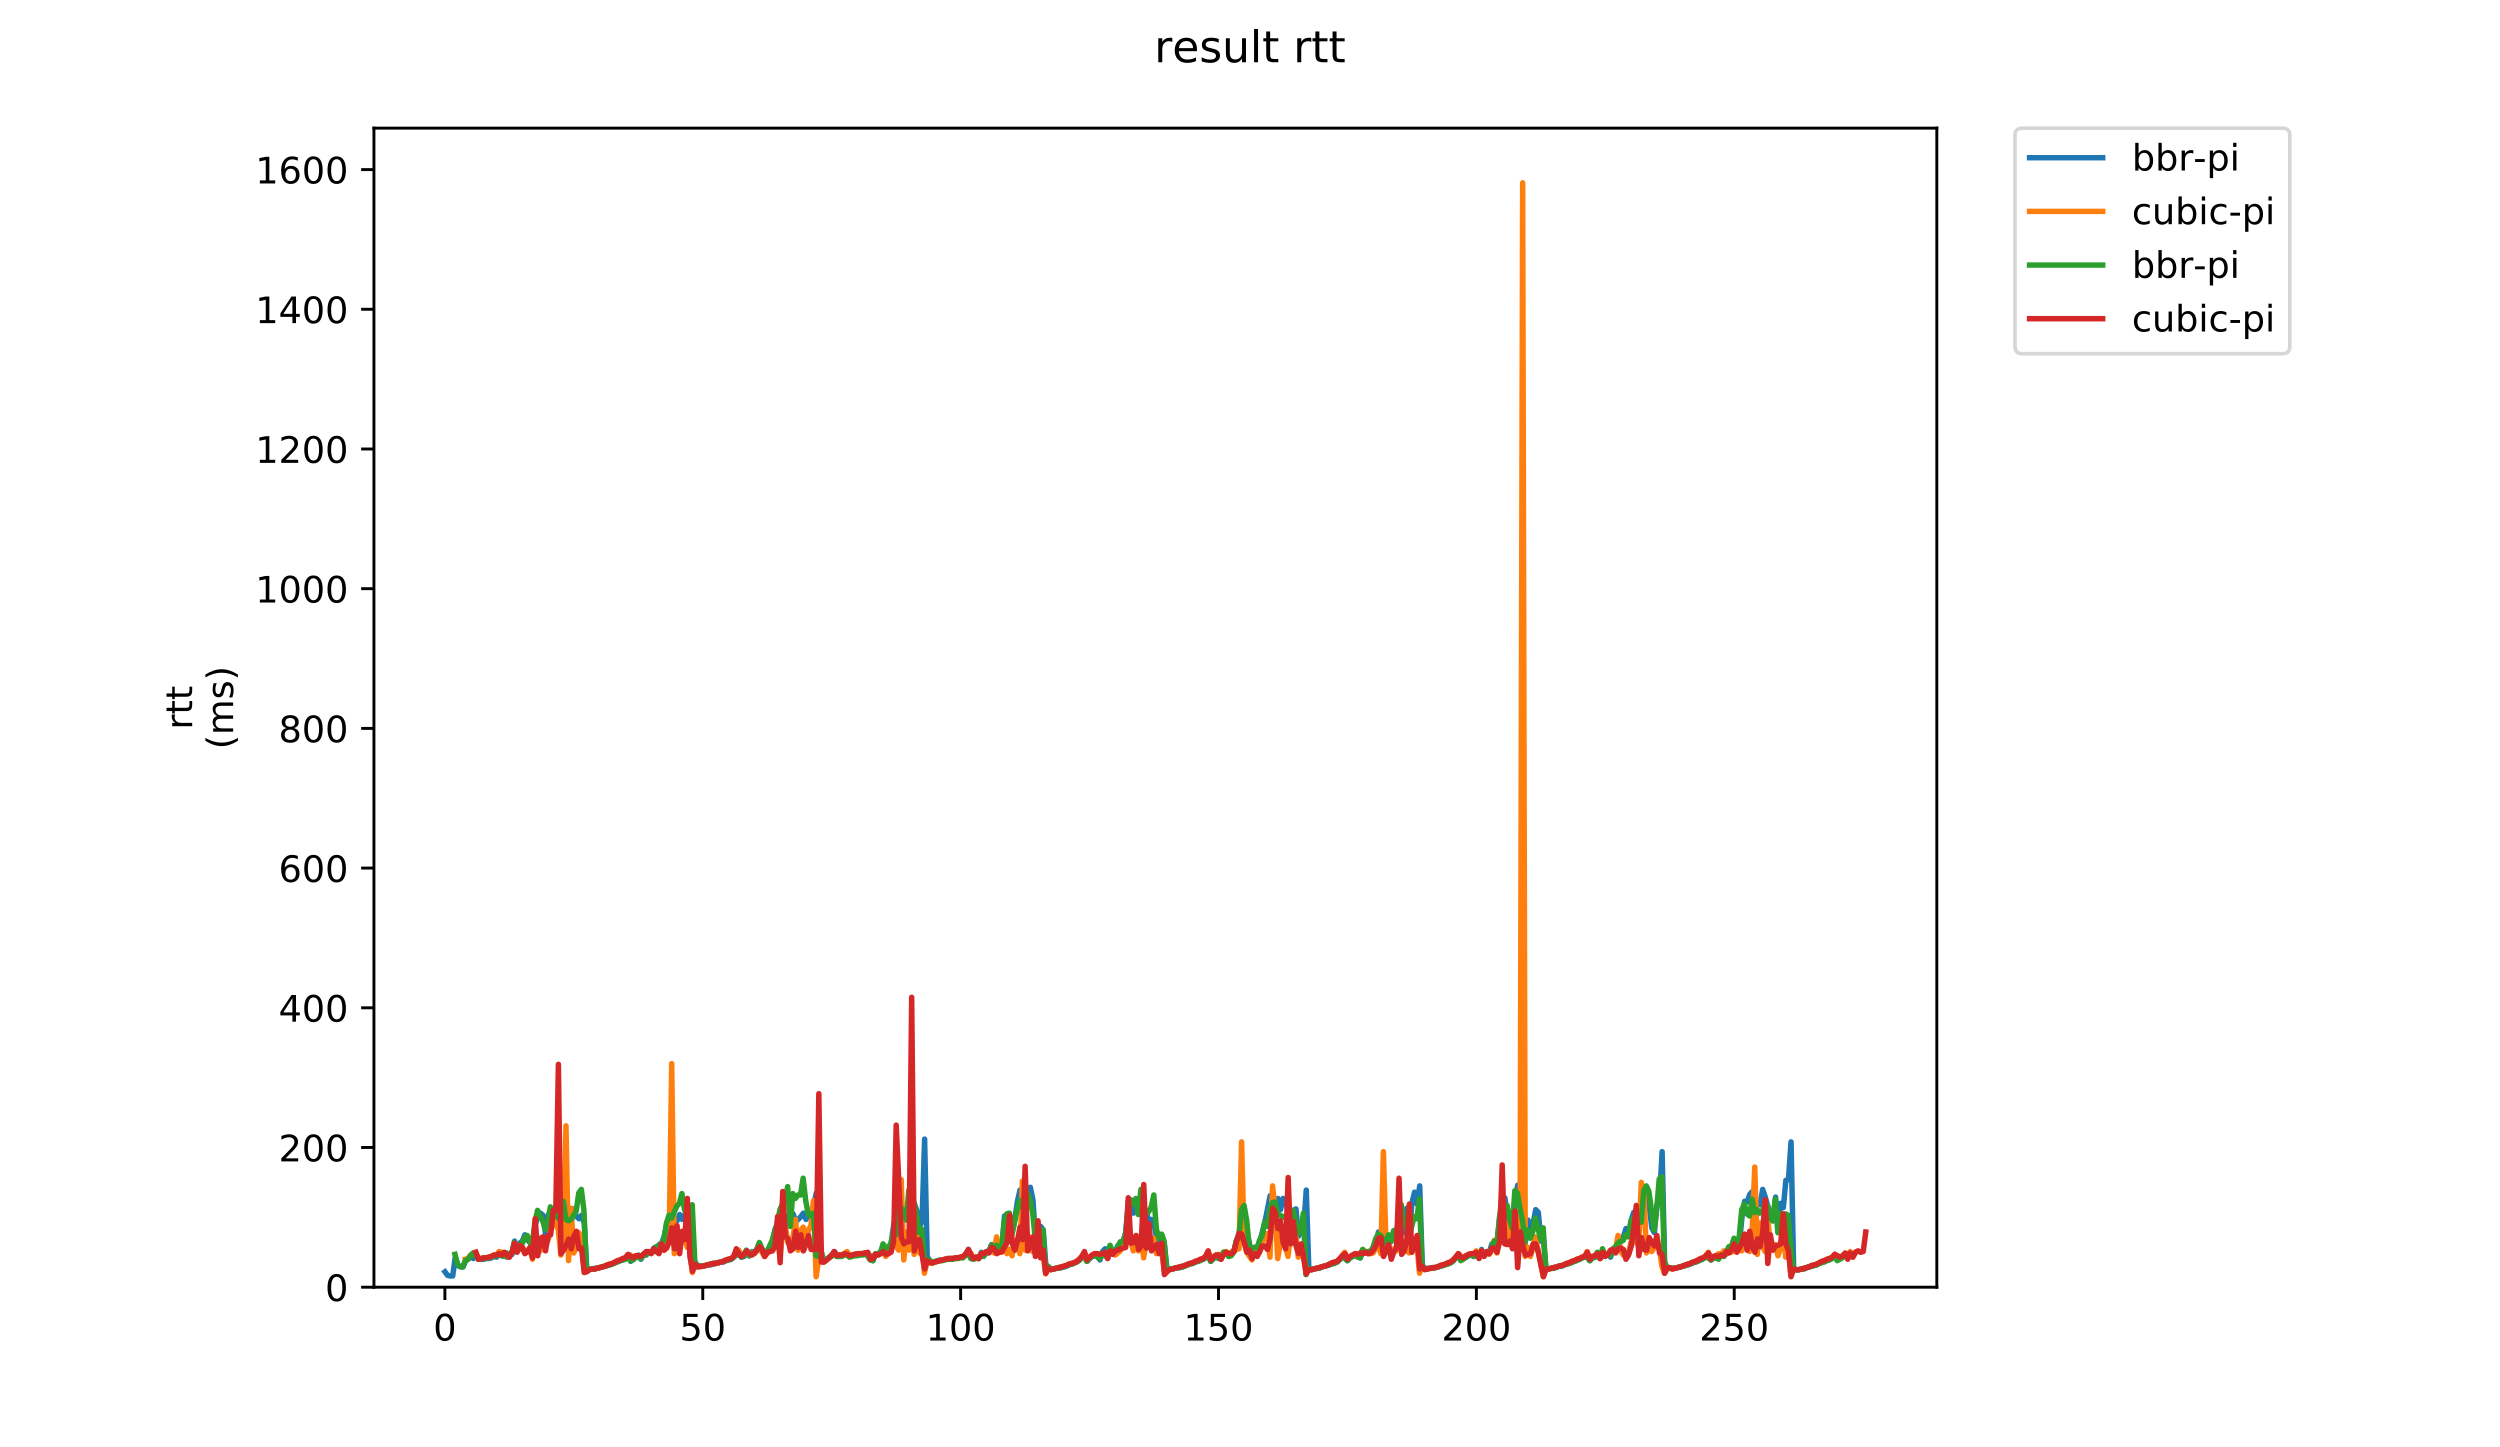 <?xml version="1.0" encoding="utf-8" standalone="no"?>
<!DOCTYPE svg PUBLIC "-//W3C//DTD SVG 1.1//EN"
  "http://www.w3.org/Graphics/SVG/1.1/DTD/svg11.dtd">
<!-- Created with matplotlib (https://matplotlib.org/) -->
<svg height="396pt" version="1.1" viewBox="0 0 684 396" width="684pt" xmlns="http://www.w3.org/2000/svg" xmlns:xlink="http://www.w3.org/1999/xlink">
 <defs>
  <style type="text/css">
*{stroke-linecap:butt;stroke-linejoin:round;}
  </style>
 </defs>
 <g id="figure_1">
  <g id="patch_1">
   <path d="M 0 396 
L 684 396 
L 684 0 
L 0 0 
z
" style="fill:#ffffff;"/>
  </g>
  <g id="axes_1">
   <g id="patch_2">
    <path d="M 102.309 352.174 
L 529.913 352.174 
L 529.913 35.062 
L 102.309 35.062 
z
" style="fill:#ffffff;"/>
   </g>
   <g id="matplotlib.axis_1">
    <g id="xtick_1">
     <g id="line2d_1">
      <defs>
       <path d="M 0 0 
L 0 3.5 
" id="mf199f16011" style="stroke:#000000;stroke-width:0.8;"/>
      </defs>
      <g>
       <use style="stroke:#000000;stroke-width:0.8;" x="121.724" xlink:href="#mf199f16011" y="352.174"/>
      </g>
     </g>
     <g id="text_1">
      <!-- 0 -->
      <defs>
       <path d="M 31.781 66.406 
Q 24.172 66.406 20.328 58.906 
Q 16.5 51.422 16.5 36.375 
Q 16.5 21.391 20.328 13.891 
Q 24.172 6.391 31.781 6.391 
Q 39.453 6.391 43.281 13.891 
Q 47.125 21.391 47.125 36.375 
Q 47.125 51.422 43.281 58.906 
Q 39.453 66.406 31.781 66.406 
z
M 31.781 74.219 
Q 44.047 74.219 50.516 64.516 
Q 56.984 54.828 56.984 36.375 
Q 56.984 17.969 50.516 8.266 
Q 44.047 -1.422 31.781 -1.422 
Q 19.531 -1.422 13.062 8.266 
Q 6.594 17.969 6.594 36.375 
Q 6.594 54.828 13.062 64.516 
Q 19.531 74.219 31.781 74.219 
z
" id="DejaVuSans-48"/>
      </defs>
      <g transform="translate(118.543 366.773)scale(0.1 -0.1)">
       <use xlink:href="#DejaVuSans-48"/>
      </g>
     </g>
    </g>
    <g id="xtick_2">
     <g id="line2d_2">
      <g>
       <use style="stroke:#000000;stroke-width:0.8;" x="192.277" xlink:href="#mf199f16011" y="352.174"/>
      </g>
     </g>
     <g id="text_2">
      <!-- 50 -->
      <defs>
       <path d="M 10.797 72.906 
L 49.516 72.906 
L 49.516 64.594 
L 19.828 64.594 
L 19.828 46.734 
Q 21.969 47.469 24.109 47.828 
Q 26.266 48.188 28.422 48.188 
Q 40.625 48.188 47.75 41.5 
Q 54.891 34.812 54.891 23.391 
Q 54.891 11.625 47.562 5.094 
Q 40.234 -1.422 26.906 -1.422 
Q 22.312 -1.422 17.547 -0.641 
Q 12.797 0.141 7.719 1.703 
L 7.719 11.625 
Q 12.109 9.234 16.797 8.062 
Q 21.484 6.891 26.703 6.891 
Q 35.156 6.891 40.078 11.328 
Q 45.016 15.766 45.016 23.391 
Q 45.016 31 40.078 35.438 
Q 35.156 39.891 26.703 39.891 
Q 22.75 39.891 18.812 39.016 
Q 14.891 38.141 10.797 36.281 
z
" id="DejaVuSans-53"/>
      </defs>
      <g transform="translate(185.914 366.773)scale(0.1 -0.1)">
       <use xlink:href="#DejaVuSans-53"/>
       <use x="63.623" xlink:href="#DejaVuSans-48"/>
      </g>
     </g>
    </g>
    <g id="xtick_3">
     <g id="line2d_3">
      <g>
       <use style="stroke:#000000;stroke-width:0.8;" x="262.829" xlink:href="#mf199f16011" y="352.174"/>
      </g>
     </g>
     <g id="text_3">
      <!-- 100 -->
      <defs>
       <path d="M 12.406 8.297 
L 28.516 8.297 
L 28.516 63.922 
L 10.984 60.406 
L 10.984 69.391 
L 28.422 72.906 
L 38.281 72.906 
L 38.281 8.297 
L 54.391 8.297 
L 54.391 0 
L 12.406 0 
z
" id="DejaVuSans-49"/>
      </defs>
      <g transform="translate(253.285 366.773)scale(0.1 -0.1)">
       <use xlink:href="#DejaVuSans-49"/>
       <use x="63.623" xlink:href="#DejaVuSans-48"/>
       <use x="127.246" xlink:href="#DejaVuSans-48"/>
      </g>
     </g>
    </g>
    <g id="xtick_4">
     <g id="line2d_4">
      <g>
       <use style="stroke:#000000;stroke-width:0.8;" x="333.382" xlink:href="#mf199f16011" y="352.174"/>
      </g>
     </g>
     <g id="text_4">
      <!-- 150 -->
      <g transform="translate(323.838 366.773)scale(0.1 -0.1)">
       <use xlink:href="#DejaVuSans-49"/>
       <use x="63.623" xlink:href="#DejaVuSans-53"/>
       <use x="127.246" xlink:href="#DejaVuSans-48"/>
      </g>
     </g>
    </g>
    <g id="xtick_5">
     <g id="line2d_5">
      <g>
       <use style="stroke:#000000;stroke-width:0.8;" x="403.934" xlink:href="#mf199f16011" y="352.174"/>
      </g>
     </g>
     <g id="text_5">
      <!-- 200 -->
      <defs>
       <path d="M 19.188 8.297 
L 53.609 8.297 
L 53.609 0 
L 7.328 0 
L 7.328 8.297 
Q 12.938 14.109 22.625 23.891 
Q 32.328 33.688 34.812 36.531 
Q 39.547 41.844 41.422 45.531 
Q 43.312 49.219 43.312 52.781 
Q 43.312 58.594 39.234 62.25 
Q 35.156 65.922 28.609 65.922 
Q 23.969 65.922 18.812 64.312 
Q 13.672 62.703 7.812 59.422 
L 7.812 69.391 
Q 13.766 71.781 18.938 73 
Q 24.125 74.219 28.422 74.219 
Q 39.75 74.219 46.484 68.547 
Q 53.219 62.891 53.219 53.422 
Q 53.219 48.922 51.531 44.891 
Q 49.859 40.875 45.406 35.406 
Q 44.188 33.984 37.641 27.219 
Q 31.109 20.453 19.188 8.297 
z
" id="DejaVuSans-50"/>
      </defs>
      <g transform="translate(394.39 366.773)scale(0.1 -0.1)">
       <use xlink:href="#DejaVuSans-50"/>
       <use x="63.623" xlink:href="#DejaVuSans-48"/>
       <use x="127.246" xlink:href="#DejaVuSans-48"/>
      </g>
     </g>
    </g>
    <g id="xtick_6">
     <g id="line2d_6">
      <g>
       <use style="stroke:#000000;stroke-width:0.8;" x="474.486" xlink:href="#mf199f16011" y="352.174"/>
      </g>
     </g>
     <g id="text_6">
      <!-- 250 -->
      <g transform="translate(464.943 366.773)scale(0.1 -0.1)">
       <use xlink:href="#DejaVuSans-50"/>
       <use x="63.623" xlink:href="#DejaVuSans-53"/>
       <use x="127.246" xlink:href="#DejaVuSans-48"/>
      </g>
     </g>
    </g>
   </g>
   <g id="matplotlib.axis_2">
    <g id="ytick_1">
     <g id="line2d_7">
      <defs>
       <path d="M 0 0 
L -3.5 0 
" id="m8bc42bc13f" style="stroke:#000000;stroke-width:0.8;"/>
      </defs>
      <g>
       <use style="stroke:#000000;stroke-width:0.8;" x="102.309" xlink:href="#m8bc42bc13f" y="352.174"/>
      </g>
     </g>
     <g id="text_7">
      <!-- 0 -->
      <g transform="translate(88.947 355.973)scale(0.1 -0.1)">
       <use xlink:href="#DejaVuSans-48"/>
      </g>
     </g>
    </g>
    <g id="ytick_2">
     <g id="line2d_8">
      <g>
       <use style="stroke:#000000;stroke-width:0.8;" x="102.309" xlink:href="#m8bc42bc13f" y="313.952"/>
      </g>
     </g>
     <g id="text_8">
      <!-- 200 -->
      <g transform="translate(76.222 317.751)scale(0.1 -0.1)">
       <use xlink:href="#DejaVuSans-50"/>
       <use x="63.623" xlink:href="#DejaVuSans-48"/>
       <use x="127.246" xlink:href="#DejaVuSans-48"/>
      </g>
     </g>
    </g>
    <g id="ytick_3">
     <g id="line2d_9">
      <g>
       <use style="stroke:#000000;stroke-width:0.8;" x="102.309" xlink:href="#m8bc42bc13f" y="275.729"/>
      </g>
     </g>
     <g id="text_9">
      <!-- 400 -->
      <defs>
       <path d="M 37.797 64.312 
L 12.891 25.391 
L 37.797 25.391 
z
M 35.203 72.906 
L 47.609 72.906 
L 47.609 25.391 
L 58.016 25.391 
L 58.016 17.188 
L 47.609 17.188 
L 47.609 0 
L 37.797 0 
L 37.797 17.188 
L 4.891 17.188 
L 4.891 26.703 
z
" id="DejaVuSans-52"/>
      </defs>
      <g transform="translate(76.222 279.529)scale(0.1 -0.1)">
       <use xlink:href="#DejaVuSans-52"/>
       <use x="63.623" xlink:href="#DejaVuSans-48"/>
       <use x="127.246" xlink:href="#DejaVuSans-48"/>
      </g>
     </g>
    </g>
    <g id="ytick_4">
     <g id="line2d_10">
      <g>
       <use style="stroke:#000000;stroke-width:0.8;" x="102.309" xlink:href="#m8bc42bc13f" y="237.507"/>
      </g>
     </g>
     <g id="text_10">
      <!-- 600 -->
      <defs>
       <path d="M 33.016 40.375 
Q 26.375 40.375 22.484 35.828 
Q 18.609 31.297 18.609 23.391 
Q 18.609 15.531 22.484 10.953 
Q 26.375 6.391 33.016 6.391 
Q 39.656 6.391 43.531 10.953 
Q 47.406 15.531 47.406 23.391 
Q 47.406 31.297 43.531 35.828 
Q 39.656 40.375 33.016 40.375 
z
M 52.594 71.297 
L 52.594 62.312 
Q 48.875 64.062 45.094 64.984 
Q 41.312 65.922 37.594 65.922 
Q 27.828 65.922 22.672 59.328 
Q 17.531 52.734 16.797 39.406 
Q 19.672 43.656 24.016 45.922 
Q 28.375 48.188 33.594 48.188 
Q 44.578 48.188 50.953 41.516 
Q 57.328 34.859 57.328 23.391 
Q 57.328 12.156 50.688 5.359 
Q 44.047 -1.422 33.016 -1.422 
Q 20.359 -1.422 13.672 8.266 
Q 6.984 17.969 6.984 36.375 
Q 6.984 53.656 15.188 63.938 
Q 23.391 74.219 37.203 74.219 
Q 40.922 74.219 44.703 73.484 
Q 48.484 72.75 52.594 71.297 
z
" id="DejaVuSans-54"/>
      </defs>
      <g transform="translate(76.222 241.306)scale(0.1 -0.1)">
       <use xlink:href="#DejaVuSans-54"/>
       <use x="63.623" xlink:href="#DejaVuSans-48"/>
       <use x="127.246" xlink:href="#DejaVuSans-48"/>
      </g>
     </g>
    </g>
    <g id="ytick_5">
     <g id="line2d_11">
      <g>
       <use style="stroke:#000000;stroke-width:0.8;" x="102.309" xlink:href="#m8bc42bc13f" y="199.285"/>
      </g>
     </g>
     <g id="text_11">
      <!-- 800 -->
      <defs>
       <path d="M 31.781 34.625 
Q 24.75 34.625 20.719 30.859 
Q 16.703 27.094 16.703 20.516 
Q 16.703 13.922 20.719 10.156 
Q 24.75 6.391 31.781 6.391 
Q 38.812 6.391 42.859 10.172 
Q 46.922 13.969 46.922 20.516 
Q 46.922 27.094 42.891 30.859 
Q 38.875 34.625 31.781 34.625 
z
M 21.922 38.812 
Q 15.578 40.375 12.031 44.719 
Q 8.5 49.078 8.5 55.328 
Q 8.5 64.062 14.719 69.141 
Q 20.953 74.219 31.781 74.219 
Q 42.672 74.219 48.875 69.141 
Q 55.078 64.062 55.078 55.328 
Q 55.078 49.078 51.531 44.719 
Q 48 40.375 41.703 38.812 
Q 48.828 37.156 52.797 32.312 
Q 56.781 27.484 56.781 20.516 
Q 56.781 9.906 50.312 4.234 
Q 43.844 -1.422 31.781 -1.422 
Q 19.734 -1.422 13.25 4.234 
Q 6.781 9.906 6.781 20.516 
Q 6.781 27.484 10.781 32.312 
Q 14.797 37.156 21.922 38.812 
z
M 18.312 54.391 
Q 18.312 48.734 21.844 45.562 
Q 25.391 42.391 31.781 42.391 
Q 38.141 42.391 41.719 45.562 
Q 45.312 48.734 45.312 54.391 
Q 45.312 60.062 41.719 63.234 
Q 38.141 66.406 31.781 66.406 
Q 25.391 66.406 21.844 63.234 
Q 18.312 60.062 18.312 54.391 
z
" id="DejaVuSans-56"/>
      </defs>
      <g transform="translate(76.222 203.084)scale(0.1 -0.1)">
       <use xlink:href="#DejaVuSans-56"/>
       <use x="63.623" xlink:href="#DejaVuSans-48"/>
       <use x="127.246" xlink:href="#DejaVuSans-48"/>
      </g>
     </g>
    </g>
    <g id="ytick_6">
     <g id="line2d_12">
      <g>
       <use style="stroke:#000000;stroke-width:0.8;" x="102.309" xlink:href="#m8bc42bc13f" y="161.062"/>
      </g>
     </g>
     <g id="text_12">
      <!-- 1000 -->
      <g transform="translate(69.859 164.862)scale(0.1 -0.1)">
       <use xlink:href="#DejaVuSans-49"/>
       <use x="63.623" xlink:href="#DejaVuSans-48"/>
       <use x="127.246" xlink:href="#DejaVuSans-48"/>
       <use x="190.869" xlink:href="#DejaVuSans-48"/>
      </g>
     </g>
    </g>
    <g id="ytick_7">
     <g id="line2d_13">
      <g>
       <use style="stroke:#000000;stroke-width:0.8;" x="102.309" xlink:href="#m8bc42bc13f" y="122.84"/>
      </g>
     </g>
     <g id="text_13">
      <!-- 1200 -->
      <g transform="translate(69.859 126.639)scale(0.1 -0.1)">
       <use xlink:href="#DejaVuSans-49"/>
       <use x="63.623" xlink:href="#DejaVuSans-50"/>
       <use x="127.246" xlink:href="#DejaVuSans-48"/>
       <use x="190.869" xlink:href="#DejaVuSans-48"/>
      </g>
     </g>
    </g>
    <g id="ytick_8">
     <g id="line2d_14">
      <g>
       <use style="stroke:#000000;stroke-width:0.8;" x="102.309" xlink:href="#m8bc42bc13f" y="84.618"/>
      </g>
     </g>
     <g id="text_14">
      <!-- 1400 -->
      <g transform="translate(69.859 88.417)scale(0.1 -0.1)">
       <use xlink:href="#DejaVuSans-49"/>
       <use x="63.623" xlink:href="#DejaVuSans-52"/>
       <use x="127.246" xlink:href="#DejaVuSans-48"/>
       <use x="190.869" xlink:href="#DejaVuSans-48"/>
      </g>
     </g>
    </g>
    <g id="ytick_9">
     <g id="line2d_15">
      <g>
       <use style="stroke:#000000;stroke-width:0.8;" x="102.309" xlink:href="#m8bc42bc13f" y="46.395"/>
      </g>
     </g>
     <g id="text_15">
      <!-- 1600 -->
      <g transform="translate(69.859 50.195)scale(0.1 -0.1)">
       <use xlink:href="#DejaVuSans-49"/>
       <use x="63.623" xlink:href="#DejaVuSans-54"/>
       <use x="127.246" xlink:href="#DejaVuSans-48"/>
       <use x="190.869" xlink:href="#DejaVuSans-48"/>
      </g>
     </g>
    </g>
    <g id="text_16">
     <!-- rtt -->
     <defs>
      <path d="M 41.109 46.297 
Q 39.594 47.172 37.812 47.578 
Q 36.031 48 33.891 48 
Q 26.266 48 22.188 43.047 
Q 18.109 38.094 18.109 28.812 
L 18.109 0 
L 9.078 0 
L 9.078 54.688 
L 18.109 54.688 
L 18.109 46.188 
Q 20.953 51.172 25.484 53.578 
Q 30.031 56 36.531 56 
Q 37.453 56 38.578 55.875 
Q 39.703 55.766 41.062 55.516 
z
" id="DejaVuSans-114"/>
      <path d="M 18.312 70.219 
L 18.312 54.688 
L 36.812 54.688 
L 36.812 47.703 
L 18.312 47.703 
L 18.312 18.016 
Q 18.312 11.328 20.141 9.422 
Q 21.969 7.516 27.594 7.516 
L 36.812 7.516 
L 36.812 0 
L 27.594 0 
Q 17.188 0 13.234 3.875 
Q 9.281 7.766 9.281 18.016 
L 9.281 47.703 
L 2.688 47.703 
L 2.688 54.688 
L 9.281 54.688 
L 9.281 70.219 
z
" id="DejaVuSans-116"/>
     </defs>
     <g transform="translate(52.582 199.594)rotate(-90)scale(0.1 -0.1)">
      <use xlink:href="#DejaVuSans-114"/>
      <use x="41.113" xlink:href="#DejaVuSans-116"/>
      <use x="80.322" xlink:href="#DejaVuSans-116"/>
     </g>
     <!-- (ms) -->
     <defs>
      <path d="M 31 75.875 
Q 24.469 64.656 21.281 53.656 
Q 18.109 42.672 18.109 31.391 
Q 18.109 20.125 21.312 9.062 
Q 24.516 -2 31 -13.188 
L 23.188 -13.188 
Q 15.875 -1.703 12.234 9.375 
Q 8.594 20.453 8.594 31.391 
Q 8.594 42.281 12.203 53.312 
Q 15.828 64.359 23.188 75.875 
z
" id="DejaVuSans-40"/>
      <path d="M 52 44.188 
Q 55.375 50.25 60.062 53.125 
Q 64.75 56 71.094 56 
Q 79.641 56 84.281 50.016 
Q 88.922 44.047 88.922 33.016 
L 88.922 0 
L 79.891 0 
L 79.891 32.719 
Q 79.891 40.578 77.094 44.375 
Q 74.312 48.188 68.609 48.188 
Q 61.625 48.188 57.562 43.547 
Q 53.516 38.922 53.516 30.906 
L 53.516 0 
L 44.484 0 
L 44.484 32.719 
Q 44.484 40.625 41.703 44.406 
Q 38.922 48.188 33.109 48.188 
Q 26.219 48.188 22.156 43.531 
Q 18.109 38.875 18.109 30.906 
L 18.109 0 
L 9.078 0 
L 9.078 54.688 
L 18.109 54.688 
L 18.109 46.188 
Q 21.188 51.219 25.484 53.609 
Q 29.781 56 35.688 56 
Q 41.656 56 45.828 52.969 
Q 50 49.953 52 44.188 
z
" id="DejaVuSans-109"/>
      <path d="M 44.281 53.078 
L 44.281 44.578 
Q 40.484 46.531 36.375 47.5 
Q 32.281 48.484 27.875 48.484 
Q 21.188 48.484 17.844 46.438 
Q 14.5 44.391 14.5 40.281 
Q 14.5 37.156 16.891 35.375 
Q 19.281 33.594 26.516 31.984 
L 29.594 31.297 
Q 39.156 29.25 43.188 25.516 
Q 47.219 21.781 47.219 15.094 
Q 47.219 7.469 41.188 3.016 
Q 35.156 -1.422 24.609 -1.422 
Q 20.219 -1.422 15.453 -0.562 
Q 10.688 0.297 5.422 2 
L 5.422 11.281 
Q 10.406 8.688 15.234 7.391 
Q 20.062 6.109 24.812 6.109 
Q 31.156 6.109 34.562 8.281 
Q 37.984 10.453 37.984 14.406 
Q 37.984 18.062 35.516 20.016 
Q 33.062 21.969 24.703 23.781 
L 21.578 24.516 
Q 13.234 26.266 9.516 29.906 
Q 5.812 33.547 5.812 39.891 
Q 5.812 47.609 11.281 51.797 
Q 16.75 56 26.812 56 
Q 31.781 56 36.172 55.266 
Q 40.578 54.547 44.281 53.078 
z
" id="DejaVuSans-115"/>
      <path d="M 8.016 75.875 
L 15.828 75.875 
Q 23.141 64.359 26.781 53.312 
Q 30.422 42.281 30.422 31.391 
Q 30.422 20.453 26.781 9.375 
Q 23.141 -1.703 15.828 -13.188 
L 8.016 -13.188 
Q 14.5 -2 17.703 9.062 
Q 20.906 20.125 20.906 31.391 
Q 20.906 42.672 17.703 53.656 
Q 14.5 64.656 8.016 75.875 
z
" id="DejaVuSans-41"/>
     </defs>
     <g transform="translate(63.779 204.995)rotate(-90)scale(0.1 -0.1)">
      <use xlink:href="#DejaVuSans-40"/>
      <use x="39.014" xlink:href="#DejaVuSans-109"/>
      <use x="136.426" xlink:href="#DejaVuSans-115"/>
      <use x="188.525" xlink:href="#DejaVuSans-41"/>
     </g>
    </g>
   </g>
   <g id="line2d_16">
    <path clip-path="url(#p88825a0f40)" d="M 121.746 347.97 
L 122.451 348.925 
L 123.157 349.116 
L 123.862 349.116 
L 124.568 343.956 
L 125.273 346.25 
L 125.979 346.632 
L 126.684 346.632 
L 127.39 344.912 
L 128.095 344.53 
L 128.801 343.574 
L 129.506 344.339 
L 130.212 343.383 
L 130.917 344.53 
L 132.328 344.53 
L 133.034 344.339 
L 133.74 344.339 
L 134.445 344.147 
L 135.151 343.765 
L 135.856 343.956 
L 136.562 343.192 
L 137.267 343.383 
L 137.973 342.81 
L 138.678 343.956 
L 139.384 343.001 
L 140.089 343.192 
L 140.795 339.561 
L 141.5 341.663 
L 142.206 340.134 
L 142.911 339.561 
L 143.617 337.841 
L 144.322 339.37 
L 145.028 339.752 
L 145.733 340.899 
L 146.439 334.974 
L 147.144 333.063 
L 147.85 331.916 
L 148.556 332.49 
L 149.261 337.65 
L 149.967 332.681 
L 150.672 330.77 
L 151.378 333.254 
L 152.083 330.005 
L 152.789 333.636 
L 153.494 332.107 
L 154.2 330.961 
L 154.905 333.827 
L 155.611 332.872 
L 157.022 330.77 
L 157.727 332.872 
L 158.433 333.445 
L 159.138 332.49 
L 159.844 334.592 
L 160.549 347.396 
L 161.255 347.205 
L 161.96 347.205 
L 162.666 347.014 
L 163.371 347.014 
L 166.899 346.059 
L 167.605 345.676 
L 168.31 345.485 
L 169.016 345.103 
L 170.427 344.721 
L 171.132 344.339 
L 171.838 343.383 
L 172.543 345.103 
L 174.66 343.383 
L 175.365 344.53 
L 176.071 343.192 
L 176.776 343.383 
L 177.482 342.619 
L 178.187 342.81 
L 178.893 341.472 
L 179.599 341.854 
L 180.304 340.516 
L 181.01 340.325 
L 181.715 338.223 
L 182.421 335.356 
L 183.126 334.592 
L 183.832 333.063 
L 184.537 333.445 
L 185.243 334.019 
L 185.948 332.299 
L 186.654 333.636 
L 187.359 332.299 
L 188.065 332.872 
L 188.77 335.93 
L 189.476 346.059 
L 190.181 345.294 
L 190.887 346.441 
L 192.298 346.441 
L 193.709 346.059 
L 194.415 346.059 
L 197.237 345.294 
L 197.942 345.294 
L 198.648 344.912 
L 200.059 344.53 
L 201.47 343.383 
L 202.175 342.427 
L 202.881 343.956 
L 203.586 343.765 
L 204.292 342.236 
L 204.997 343.574 
L 205.703 342.427 
L 206.408 342.619 
L 207.114 341.663 
L 207.819 340.134 
L 208.525 342.045 
L 209.231 343.383 
L 210.642 341.281 
L 211.347 339.561 
L 212.053 336.312 
L 212.758 334.974 
L 213.464 334.21 
L 214.169 335.356 
L 214.875 332.681 
L 215.58 334.21 
L 216.286 335.165 
L 216.991 332.107 
L 217.697 334.21 
L 218.402 333.636 
L 219.108 332.872 
L 219.813 331.916 
L 220.519 333.636 
L 221.224 332.681 
L 221.93 332.872 
L 223.341 326.374 
L 224.047 334.21 
L 224.752 343.765 
L 225.458 345.103 
L 227.574 343.383 
L 228.28 342.427 
L 228.985 343.574 
L 229.691 343.383 
L 230.396 343.383 
L 231.102 343.001 
L 231.807 343.192 
L 232.513 343.574 
L 233.924 343.192 
L 234.629 343.192 
L 235.335 343.001 
L 236.04 343.001 
L 236.746 342.81 
L 237.451 343.574 
L 238.157 343.574 
L 238.863 344.912 
L 239.568 343.001 
L 240.274 343.001 
L 240.979 342.427 
L 241.685 341.472 
L 242.39 343.001 
L 243.096 341.472 
L 243.801 340.325 
L 244.507 335.165 
L 245.212 333.445 
L 245.918 329.623 
L 246.623 330.961 
L 247.329 333.636 
L 248.034 332.872 
L 248.74 331.152 
L 249.445 335.547 
L 250.151 329.241 
L 250.856 331.343 
L 251.562 335.739 
L 252.267 334.019 
L 252.973 311.658 
L 253.679 343.765 
L 254.384 344.912 
L 255.09 345.485 
L 255.795 345.103 
L 257.206 344.721 
L 257.912 344.721 
L 259.323 344.339 
L 260.734 344.339 
L 261.439 344.147 
L 262.145 344.147 
L 263.556 343.765 
L 264.261 343.192 
L 264.967 341.854 
L 265.672 343.574 
L 266.378 344.339 
L 267.083 343.956 
L 267.789 344.147 
L 268.495 342.619 
L 269.2 343.001 
L 269.906 342.427 
L 270.611 342.236 
L 271.317 340.516 
L 272.022 340.707 
L 272.728 340.707 
L 273.433 340.516 
L 274.139 340.899 
L 274.844 332.681 
L 275.55 332.299 
L 276.255 332.681 
L 276.961 336.885 
L 277.666 333.445 
L 278.372 328.667 
L 279.077 325.61 
L 279.783 332.681 
L 280.488 327.139 
L 281.194 325.227 
L 281.899 324.845 
L 282.605 328.285 
L 283.311 338.796 
L 284.016 337.65 
L 284.722 335.547 
L 285.427 336.503 
L 286.133 346.059 
L 287.544 347.205 
L 288.249 347.205 
L 288.955 347.014 
L 289.66 347.014 
L 291.777 346.441 
L 292.482 346.059 
L 293.188 345.867 
L 293.893 345.485 
L 294.599 345.294 
L 295.304 344.721 
L 296.01 343.956 
L 296.715 343.956 
L 297.421 345.103 
L 298.127 344.339 
L 298.832 343.765 
L 299.538 343.574 
L 300.243 343.765 
L 300.949 344.721 
L 301.654 342.427 
L 302.36 341.663 
L 303.065 344.147 
L 303.771 341.472 
L 304.476 342.427 
L 305.182 342.236 
L 305.887 340.707 
L 306.593 340.134 
L 307.298 339.752 
L 308.004 337.076 
L 308.709 328.667 
L 309.415 328.285 
L 310.12 331.916 
L 310.826 329.241 
L 311.531 328.859 
L 312.237 331.343 
L 312.943 331.343 
L 313.648 331.152 
L 314.354 334.974 
L 315.059 333.636 
L 315.765 335.165 
L 316.47 338.605 
L 317.176 339.943 
L 317.881 338.032 
L 318.587 340.707 
L 319.292 347.205 
L 320.703 347.205 
L 322.114 346.823 
L 322.82 346.823 
L 323.525 346.632 
L 324.231 346.25 
L 324.936 346.059 
L 325.642 345.676 
L 326.347 345.676 
L 327.053 345.294 
L 327.759 345.103 
L 328.464 344.721 
L 329.17 344.53 
L 329.875 344.147 
L 330.581 343.001 
L 331.286 345.103 
L 331.992 344.339 
L 332.697 343.956 
L 333.403 344.339 
L 334.108 344.147 
L 334.814 342.81 
L 336.225 343.574 
L 336.93 342.619 
L 337.636 342.236 
L 338.341 339.37 
L 339.047 337.267 
L 339.752 333.445 
L 340.458 333.254 
L 341.163 337.267 
L 342.575 343.383 
L 343.28 341.281 
L 343.986 342.045 
L 344.691 339.752 
L 346.102 334.21 
L 347.513 327.139 
L 348.219 329.05 
L 348.924 329.814 
L 349.63 327.903 
L 350.335 330.961 
L 351.041 327.903 
L 351.746 328.285 
L 352.452 331.916 
L 353.157 333.445 
L 353.863 331.152 
L 354.568 330.77 
L 355.274 338.223 
L 356.685 335.739 
L 357.39 325.61 
L 358.096 347.205 
L 358.802 347.396 
L 360.213 347.014 
L 360.918 347.014 
L 361.624 346.632 
L 363.74 346.059 
L 364.446 345.676 
L 365.857 345.294 
L 367.268 343.765 
L 368.679 344.912 
L 369.384 344.147 
L 370.795 343.383 
L 372.206 344.147 
L 372.912 342.045 
L 373.618 342.619 
L 374.323 342.427 
L 375.029 342.427 
L 375.734 341.854 
L 376.44 340.707 
L 377.145 337.076 
L 377.851 338.605 
L 378.556 339.561 
L 379.262 338.032 
L 379.967 338.605 
L 380.673 339.37 
L 381.378 338.223 
L 382.084 338.414 
L 382.789 331.152 
L 383.495 330.77 
L 384.2 337.267 
L 384.906 330.579 
L 385.611 337.65 
L 386.317 329.05 
L 387.022 326.183 
L 387.728 329.432 
L 388.434 324.463 
L 389.139 346.25 
L 389.845 347.014 
L 391.256 347.014 
L 391.961 346.823 
L 392.667 346.823 
L 394.783 346.25 
L 395.489 345.867 
L 396.9 345.485 
L 397.605 344.912 
L 398.311 344.147 
L 399.016 343.192 
L 399.722 344.339 
L 400.427 344.339 
L 402.544 343.192 
L 403.25 343.765 
L 403.955 342.619 
L 404.661 344.147 
L 405.366 341.854 
L 406.072 343.574 
L 406.777 342.619 
L 407.483 342.619 
L 408.188 340.325 
L 408.894 341.09 
L 409.599 340.325 
L 410.305 332.681 
L 411.01 331.152 
L 411.716 327.712 
L 412.421 332.299 
L 413.127 334.401 
L 413.832 335.165 
L 414.538 328.094 
L 415.243 324.272 
L 415.949 326.947 
L 417.36 338.414 
L 418.066 333.827 
L 418.771 337.459 
L 419.477 334.592 
L 420.182 330.961 
L 420.888 331.725 
L 421.593 339.561 
L 422.299 339.179 
L 423.004 347.205 
L 423.71 347.205 
L 426.532 346.441 
L 427.237 346.441 
L 427.943 346.059 
L 429.354 345.676 
L 430.059 345.294 
L 430.765 345.103 
L 431.47 344.721 
L 432.176 344.53 
L 432.882 344.147 
L 433.587 343.956 
L 434.293 343.956 
L 434.998 344.912 
L 435.704 344.147 
L 436.409 343.956 
L 437.115 343.001 
L 437.82 344.147 
L 438.526 343.765 
L 439.231 343.574 
L 439.937 343.192 
L 440.642 343.956 
L 441.348 341.663 
L 442.053 341.663 
L 442.759 339.179 
L 443.464 339.752 
L 444.17 338.414 
L 444.875 336.121 
L 445.581 338.223 
L 446.286 333.827 
L 446.992 331.725 
L 447.698 337.267 
L 448.403 330.579 
L 449.109 333.254 
L 449.814 327.903 
L 450.52 327.521 
L 451.225 330.005 
L 451.931 335.93 
L 452.636 337.267 
L 453.342 329.623 
L 454.047 328.476 
L 454.753 315.098 
L 455.458 346.059 
L 456.164 346.823 
L 456.869 346.823 
L 457.575 347.014 
L 458.28 347.014 
L 462.514 345.867 
L 463.219 345.485 
L 463.925 345.294 
L 464.63 344.912 
L 465.336 344.721 
L 467.452 343.574 
L 468.158 344.721 
L 468.863 344.147 
L 470.274 343.765 
L 470.98 343.192 
L 471.685 343.574 
L 472.391 343.001 
L 473.096 341.472 
L 473.802 341.281 
L 474.507 340.516 
L 475.213 341.854 
L 475.918 339.943 
L 476.624 332.872 
L 477.33 328.667 
L 478.035 328.859 
L 478.741 326.756 
L 479.446 325.992 
L 480.152 328.859 
L 481.563 329.623 
L 482.268 325.419 
L 482.974 327.521 
L 484.385 332.681 
L 485.09 334.019 
L 485.796 327.521 
L 486.501 336.503 
L 487.207 329.241 
L 487.912 330.387 
L 488.618 322.934 
L 489.323 322.743 
L 490.029 312.423 
L 490.734 346.823 
L 491.44 347.396 
L 492.146 347.396 
L 492.851 347.205 
L 493.557 347.205 
L 494.262 346.823 
L 497.084 346.059 
L 498.495 345.294 
L 499.201 345.103 
L 499.906 344.721 
L 500.612 344.53 
L 501.317 344.147 
L 502.023 343.383 
L 502.023 343.383 
" style="fill:none;stroke:#1f77b4;stroke-linecap:square;stroke-width:1.5;"/>
   </g>
   <g id="line2d_17">
    <path clip-path="url(#p88825a0f40)" d="M 127.335 344.53 
L 128.04 344.339 
L 128.746 343.383 
L 129.451 343.192 
L 130.157 342.619 
L 130.862 344.53 
L 132.273 344.147 
L 132.979 344.147 
L 134.39 343.765 
L 135.096 343.383 
L 135.801 343.383 
L 136.507 342.427 
L 137.918 342.81 
L 139.329 343.956 
L 140.034 342.619 
L 140.74 340.516 
L 141.445 340.707 
L 142.151 341.854 
L 142.856 341.281 
L 143.562 342.045 
L 144.267 342.619 
L 144.973 341.472 
L 145.678 344.53 
L 146.384 340.516 
L 147.089 338.796 
L 147.795 342.236 
L 148.5 340.134 
L 149.206 340.707 
L 149.912 339.37 
L 150.617 336.885 
L 151.323 331.343 
L 152.028 335.165 
L 152.734 336.312 
L 153.439 343.383 
L 154.145 338.796 
L 154.85 308.027 
L 155.556 344.912 
L 156.261 330.579 
L 156.967 342.81 
L 157.672 341.281 
L 158.378 337.267 
L 159.083 338.796 
L 159.789 347.205 
L 160.494 347.779 
L 161.2 347.396 
L 161.905 347.205 
L 162.611 347.205 
L 165.433 346.441 
L 166.139 346.059 
L 167.55 345.676 
L 168.961 344.912 
L 169.666 344.721 
L 170.372 344.339 
L 171.077 344.147 
L 171.783 343.383 
L 172.488 343.383 
L 173.194 344.147 
L 173.899 343.574 
L 174.605 343.574 
L 175.31 343.956 
L 176.016 343.192 
L 176.721 342.81 
L 177.427 342.619 
L 178.132 342.81 
L 178.838 342.427 
L 179.544 341.854 
L 180.249 342.045 
L 180.955 341.09 
L 181.66 342.045 
L 182.366 339.179 
L 183.071 340.134 
L 183.777 291.018 
L 184.482 343.001 
L 185.188 338.796 
L 185.893 338.987 
L 186.599 339.943 
L 187.304 338.032 
L 188.01 341.281 
L 188.715 340.516 
L 189.421 348.161 
L 190.126 346.059 
L 190.832 346.632 
L 191.537 346.632 
L 195.065 345.676 
L 195.771 345.676 
L 197.887 345.103 
L 198.593 344.721 
L 200.004 344.339 
L 200.709 343.765 
L 201.415 343.001 
L 202.12 342.045 
L 202.826 343.765 
L 203.531 343.192 
L 204.237 342.236 
L 204.942 343.574 
L 205.648 342.619 
L 206.353 343.001 
L 207.059 342.236 
L 207.764 340.707 
L 208.47 342.619 
L 209.176 343.765 
L 209.881 343.001 
L 210.587 341.854 
L 211.292 341.854 
L 211.998 337.459 
L 212.703 337.65 
L 213.409 344.339 
L 214.114 336.503 
L 214.82 334.974 
L 215.525 339.943 
L 216.231 340.707 
L 216.936 338.796 
L 217.642 333.636 
L 218.347 342.045 
L 219.053 336.694 
L 219.758 335.739 
L 220.464 340.707 
L 221.169 336.503 
L 221.875 335.356 
L 222.58 328.476 
L 223.286 349.307 
L 223.992 344.53 
L 225.403 345.294 
L 227.519 343.574 
L 228.225 343.192 
L 228.93 343.574 
L 229.636 343.383 
L 230.341 343.383 
L 231.047 343.001 
L 231.752 342.427 
L 232.458 343.574 
L 233.869 343.192 
L 234.574 343.192 
L 235.28 343.001 
L 235.985 343.001 
L 236.691 342.81 
L 237.396 343.383 
L 238.102 344.53 
L 238.807 343.574 
L 239.513 343.192 
L 240.219 343.383 
L 240.924 343.001 
L 241.63 342.236 
L 242.335 343.765 
L 243.041 342.81 
L 244.452 339.561 
L 245.863 342.045 
L 246.568 322.743 
L 247.274 344.721 
L 247.979 337.076 
L 248.685 342.045 
L 249.39 333.827 
L 250.096 343.192 
L 250.801 335.165 
L 251.507 342.81 
L 252.212 339.179 
L 252.918 348.352 
L 253.623 345.294 
L 254.329 345.294 
L 255.035 345.676 
L 255.74 345.294 
L 258.562 344.53 
L 259.268 344.53 
L 259.973 344.339 
L 260.679 344.339 
L 261.384 344.147 
L 262.09 344.147 
L 263.501 343.765 
L 264.206 343.192 
L 264.912 343.192 
L 265.617 342.81 
L 266.323 344.339 
L 267.028 343.956 
L 267.734 344.339 
L 268.439 343.001 
L 269.145 342.81 
L 269.851 342.81 
L 270.556 342.619 
L 271.262 341.854 
L 271.967 342.81 
L 272.673 338.414 
L 273.378 342.045 
L 274.084 342.619 
L 274.789 337.459 
L 275.495 343.001 
L 276.2 341.854 
L 276.906 343.574 
L 277.611 339.37 
L 278.317 339.561 
L 279.022 343.001 
L 279.728 323.125 
L 280.433 342.045 
L 281.139 337.65 
L 281.844 339.752 
L 282.55 342.427 
L 283.255 342.427 
L 283.961 342.045 
L 284.667 341.09 
L 285.372 342.81 
L 286.078 348.543 
L 286.783 347.014 
L 287.489 347.396 
L 291.722 346.25 
L 292.427 345.867 
L 293.838 345.485 
L 294.544 345.103 
L 295.249 344.53 
L 295.955 343.765 
L 296.66 342.81 
L 297.366 344.721 
L 298.071 343.956 
L 298.777 343.383 
L 299.483 343.001 
L 300.188 343.192 
L 300.894 343.192 
L 301.599 343.001 
L 302.305 343.001 
L 303.01 343.956 
L 303.716 342.236 
L 304.421 342.427 
L 305.127 343.383 
L 306.538 342.236 
L 307.243 340.899 
L 307.949 340.134 
L 308.654 334.592 
L 309.36 339.179 
L 310.065 342.236 
L 310.771 340.707 
L 311.476 342.236 
L 312.182 337.841 
L 312.887 344.147 
L 313.593 339.943 
L 314.299 338.796 
L 315.004 341.09 
L 315.71 338.796 
L 316.415 343.001 
L 317.121 342.236 
L 317.826 342.045 
L 318.532 347.587 
L 319.237 347.587 
L 319.943 347.205 
L 320.648 347.205 
L 324.881 346.059 
L 325.587 345.676 
L 326.292 345.485 
L 326.998 345.103 
L 327.703 344.912 
L 328.409 344.53 
L 329.115 344.339 
L 329.82 343.765 
L 330.526 342.427 
L 331.231 344.721 
L 331.937 343.956 
L 332.642 343.383 
L 333.348 343.192 
L 334.053 344.53 
L 334.759 342.619 
L 335.464 342.427 
L 336.17 343.765 
L 336.875 342.619 
L 337.581 342.045 
L 338.992 341.663 
L 339.697 312.423 
L 340.403 339.752 
L 341.108 342.619 
L 342.519 344.721 
L 343.225 342.427 
L 343.931 343.192 
L 344.636 342.619 
L 345.342 339.752 
L 346.047 338.223 
L 346.753 337.459 
L 347.458 343.956 
L 348.164 324.463 
L 348.869 330.961 
L 349.575 344.339 
L 350.28 340.325 
L 350.986 337.267 
L 351.691 341.09 
L 352.397 343.765 
L 353.102 337.65 
L 353.808 337.459 
L 354.513 337.65 
L 355.219 343.956 
L 355.924 342.236 
L 356.63 343.574 
L 357.335 348.352 
L 358.041 347.396 
L 358.747 347.396 
L 362.98 346.25 
L 363.685 345.867 
L 364.391 345.676 
L 365.096 345.294 
L 365.802 345.103 
L 366.507 344.53 
L 367.918 342.619 
L 368.624 344.53 
L 370.035 343.383 
L 370.74 343.001 
L 371.446 343.192 
L 372.151 343.001 
L 372.857 341.854 
L 373.563 342.619 
L 374.268 343.001 
L 374.974 343.001 
L 375.679 342.81 
L 376.385 341.472 
L 377.09 340.516 
L 377.796 343.001 
L 378.501 315.098 
L 379.207 340.899 
L 379.912 341.854 
L 380.618 343.765 
L 381.323 341.663 
L 382.029 342.236 
L 382.734 340.707 
L 383.44 341.854 
L 384.145 339.752 
L 384.851 342.236 
L 385.556 342.81 
L 386.262 339.179 
L 387.673 340.707 
L 388.379 348.352 
L 389.084 346.823 
L 389.79 347.205 
L 390.495 347.205 
L 391.201 347.014 
L 391.906 347.014 
L 393.317 346.632 
L 394.023 346.25 
L 395.434 345.867 
L 396.139 345.485 
L 396.845 345.294 
L 397.55 344.721 
L 398.256 343.956 
L 398.961 343.001 
L 399.667 343.765 
L 400.372 344.147 
L 401.078 343.574 
L 401.783 343.192 
L 402.489 343.001 
L 403.195 343.192 
L 403.9 342.236 
L 404.606 343.765 
L 405.311 342.236 
L 406.017 343.001 
L 406.722 342.81 
L 407.428 343.192 
L 408.133 342.236 
L 408.839 339.37 
L 409.544 342.81 
L 410.25 337.076 
L 410.955 339.752 
L 411.661 334.783 
L 412.366 339.752 
L 413.072 334.401 
L 413.777 341.09 
L 414.483 339.943 
L 415.894 339.943 
L 416.599 50.027 
L 417.305 343.765 
L 418.01 341.281 
L 418.716 343.765 
L 419.422 341.472 
L 420.127 338.414 
L 422.244 349.307 
L 422.949 347.205 
L 423.655 347.205 
L 427.888 346.059 
L 428.593 345.676 
L 429.299 345.485 
L 430.004 345.103 
L 430.71 344.912 
L 431.415 344.53 
L 432.121 344.339 
L 432.826 343.956 
L 433.532 343.765 
L 434.238 342.427 
L 434.943 344.53 
L 435.649 343.765 
L 436.354 343.574 
L 437.06 342.81 
L 437.765 344.339 
L 438.471 342.619 
L 439.176 343.574 
L 439.882 343.001 
L 440.587 342.619 
L 441.293 342.619 
L 441.998 342.045 
L 442.704 338.032 
L 443.409 342.236 
L 444.115 343.383 
L 444.82 342.619 
L 445.526 343.001 
L 446.231 339.943 
L 446.937 338.414 
L 447.642 339.943 
L 448.348 340.899 
L 449.054 323.507 
L 449.759 326.183 
L 450.465 342.81 
L 451.17 341.09 
L 451.876 342.427 
L 452.581 341.472 
L 453.287 341.09 
L 453.992 341.281 
L 454.698 346.441 
L 455.403 348.352 
L 456.109 347.014 
L 456.814 347.014 
L 457.52 347.205 
L 461.047 346.25 
L 461.753 345.867 
L 462.458 345.676 
L 463.164 345.294 
L 463.87 345.103 
L 465.281 344.339 
L 465.986 344.147 
L 466.692 343.574 
L 467.397 342.619 
L 468.103 344.53 
L 468.808 343.765 
L 469.514 343.574 
L 470.219 343.001 
L 470.925 343.383 
L 471.63 342.236 
L 472.336 343.001 
L 473.041 341.281 
L 473.747 342.619 
L 474.452 342.045 
L 475.158 342.427 
L 475.863 342.045 
L 476.569 342.236 
L 477.274 339.943 
L 477.98 338.223 
L 478.686 342.427 
L 479.391 336.694 
L 480.097 319.303 
L 480.802 343.192 
L 481.508 334.592 
L 482.213 340.899 
L 482.919 342.427 
L 483.624 332.872 
L 484.33 340.707 
L 485.035 341.281 
L 485.741 340.516 
L 486.446 343.574 
L 487.152 341.472 
L 487.857 336.312 
L 488.563 343.956 
L 489.268 339.752 
L 489.974 348.734 
L 490.679 347.014 
L 491.385 347.396 
L 492.09 347.396 
L 494.913 346.632 
L 495.618 346.25 
L 497.029 345.867 
L 498.44 345.103 
L 499.146 344.912 
L 499.851 344.53 
L 500.557 344.339 
L 501.262 343.956 
L 501.968 343.192 
L 502.673 343.574 
L 503.379 344.147 
L 504.084 343.574 
L 504.79 343.383 
L 505.495 343.574 
L 506.201 342.427 
L 506.906 343.956 
L 507.612 342.81 
L 507.612 342.81 
" style="fill:none;stroke:#ff7f0e;stroke-linecap:square;stroke-width:1.5;"/>
   </g>
   <g id="line2d_18">
    <path clip-path="url(#p88825a0f40)" d="M 124.486 343.192 
L 125.191 346.059 
L 125.897 346.441 
L 126.602 346.632 
L 127.308 344.912 
L 128.013 344.53 
L 128.719 343.574 
L 129.425 342.81 
L 130.13 343.383 
L 130.836 344.53 
L 131.541 344.339 
L 132.247 344.339 
L 132.952 344.147 
L 133.658 344.147 
L 134.363 343.956 
L 135.069 343.574 
L 135.774 343.574 
L 136.48 343.192 
L 137.185 343.574 
L 137.891 343.765 
L 138.596 342.81 
L 139.302 343.765 
L 140.007 343.001 
L 140.713 339.943 
L 141.418 342.045 
L 142.124 340.707 
L 142.829 340.325 
L 143.535 338.605 
L 144.241 338.032 
L 144.946 339.943 
L 145.652 340.134 
L 146.357 334.401 
L 147.063 331.152 
L 148.474 334.019 
L 149.179 336.312 
L 149.885 334.783 
L 150.59 330.196 
L 151.296 331.725 
L 152.001 332.107 
L 152.707 333.254 
L 153.412 332.681 
L 154.118 328.667 
L 154.823 333.636 
L 155.529 334.019 
L 156.234 333.636 
L 157.645 331.343 
L 158.351 326.374 
L 159.057 325.419 
L 159.762 331.152 
L 160.468 347.779 
L 161.173 347.396 
L 161.879 347.205 
L 162.584 347.205 
L 167.523 345.867 
L 168.228 345.485 
L 168.934 345.294 
L 169.639 344.912 
L 171.05 344.53 
L 171.756 343.765 
L 172.461 344.912 
L 173.167 344.721 
L 173.873 344.147 
L 174.578 343.765 
L 175.284 344.339 
L 175.989 343.192 
L 176.695 343.383 
L 177.4 342.619 
L 178.106 342.619 
L 178.811 342.427 
L 179.517 341.09 
L 180.222 341.281 
L 180.928 340.134 
L 181.633 339.37 
L 182.339 334.592 
L 183.044 332.49 
L 183.75 333.254 
L 185.161 330.005 
L 185.866 329.241 
L 186.572 326.565 
L 187.277 330.961 
L 187.983 332.49 
L 188.689 333.636 
L 189.394 329.623 
L 190.1 345.294 
L 190.805 346.441 
L 192.216 346.441 
L 195.038 345.676 
L 195.744 345.676 
L 199.977 344.53 
L 200.682 343.956 
L 201.388 342.619 
L 202.093 342.81 
L 202.799 343.956 
L 203.505 343.383 
L 204.21 342.045 
L 204.916 343.574 
L 205.621 342.81 
L 206.327 343.001 
L 207.032 342.045 
L 207.738 339.943 
L 209.149 343.192 
L 209.854 342.427 
L 211.265 339.37 
L 212.676 334.592 
L 213.382 330.961 
L 214.087 329.432 
L 214.793 328.667 
L 215.498 324.654 
L 216.204 335.547 
L 216.909 326.565 
L 217.615 327.903 
L 218.321 326.947 
L 219.026 326.947 
L 219.732 322.361 
L 220.437 328.476 
L 221.143 332.299 
L 221.848 332.681 
L 222.554 331.916 
L 223.259 343.574 
L 223.965 343.765 
L 224.67 342.236 
L 225.376 344.912 
L 226.081 344.721 
L 226.787 344.147 
L 227.492 343.765 
L 228.198 342.619 
L 228.903 343.765 
L 230.314 343.765 
L 231.02 343.383 
L 231.725 343.383 
L 232.431 343.956 
L 233.842 343.574 
L 234.548 343.574 
L 235.253 343.383 
L 235.959 343.383 
L 236.664 343.192 
L 237.37 343.574 
L 238.075 344.721 
L 238.781 344.912 
L 239.486 343.192 
L 240.897 342.81 
L 241.603 340.325 
L 242.308 341.854 
L 243.719 340.325 
L 244.425 337.267 
L 245.13 337.841 
L 245.836 329.241 
L 246.541 330.579 
L 247.247 331.152 
L 247.952 333.827 
L 248.658 325.61 
L 249.364 334.783 
L 250.069 329.05 
L 250.775 332.681 
L 251.48 337.267 
L 252.186 336.312 
L 252.891 343.956 
L 253.597 345.103 
L 254.302 344.721 
L 255.008 345.485 
L 257.124 344.912 
L 257.83 344.912 
L 259.241 344.53 
L 260.652 344.53 
L 261.357 344.339 
L 262.063 344.339 
L 262.768 344.147 
L 263.474 344.147 
L 264.18 343.383 
L 264.885 342.81 
L 265.591 344.339 
L 266.296 344.53 
L 267.002 344.339 
L 267.707 344.339 
L 268.413 343.574 
L 269.118 343.765 
L 269.824 342.81 
L 270.529 342.619 
L 271.235 340.707 
L 271.94 341.281 
L 272.646 340.707 
L 273.351 341.663 
L 274.057 341.281 
L 274.762 334.21 
L 275.468 332.107 
L 276.173 331.916 
L 276.879 337.841 
L 278.29 330.961 
L 278.996 328.476 
L 279.701 330.387 
L 280.407 326.183 
L 281.112 326.374 
L 281.818 328.285 
L 282.523 331.725 
L 283.229 338.796 
L 283.934 338.987 
L 285.345 336.503 
L 286.051 347.779 
L 286.756 346.441 
L 287.462 347.205 
L 288.167 347.205 
L 289.578 346.823 
L 290.284 346.823 
L 290.989 346.632 
L 291.695 346.25 
L 293.812 345.676 
L 295.223 344.912 
L 295.928 343.956 
L 296.634 343.765 
L 297.339 345.103 
L 298.045 344.339 
L 298.75 343.765 
L 299.456 343.383 
L 300.161 343.765 
L 300.867 344.339 
L 301.572 342.81 
L 302.278 343.574 
L 302.983 343.001 
L 303.689 340.707 
L 304.394 342.427 
L 305.1 342.236 
L 305.805 341.281 
L 306.511 339.752 
L 307.216 339.561 
L 307.922 338.032 
L 308.628 331.152 
L 309.333 328.476 
L 310.039 329.432 
L 310.744 327.903 
L 311.45 332.299 
L 312.155 325.419 
L 312.861 330.387 
L 313.566 332.107 
L 314.272 331.534 
L 314.977 330.196 
L 315.683 326.947 
L 316.388 336.312 
L 317.094 338.796 
L 317.799 337.65 
L 318.505 339.561 
L 319.21 347.587 
L 319.916 347.205 
L 320.621 347.205 
L 322.032 346.823 
L 322.738 346.823 
L 324.149 346.441 
L 324.855 346.059 
L 326.266 345.676 
L 326.971 345.294 
L 328.382 344.912 
L 329.793 344.147 
L 330.499 343.383 
L 331.204 345.103 
L 331.91 344.339 
L 332.615 343.765 
L 333.321 344.147 
L 334.026 344.339 
L 334.732 342.619 
L 335.437 342.619 
L 336.143 343.765 
L 336.848 343.574 
L 337.554 342.619 
L 338.26 339.37 
L 338.965 338.605 
L 339.671 330.961 
L 340.376 329.814 
L 341.082 333.827 
L 341.787 341.09 
L 342.493 341.854 
L 343.198 341.281 
L 343.904 341.472 
L 344.609 339.37 
L 345.315 338.032 
L 346.02 334.401 
L 346.726 335.547 
L 347.431 330.77 
L 348.137 329.05 
L 348.842 328.859 
L 349.548 332.107 
L 351.664 333.254 
L 352.37 332.299 
L 353.076 334.21 
L 353.781 331.152 
L 355.192 337.459 
L 355.898 336.694 
L 356.603 331.916 
L 357.309 348.734 
L 358.014 347.014 
L 358.72 347.205 
L 359.425 347.205 
L 360.131 347.014 
L 360.836 347.014 
L 361.542 346.632 
L 365.069 345.676 
L 365.775 345.294 
L 366.48 344.721 
L 367.186 343.956 
L 367.892 343.956 
L 368.597 344.912 
L 369.303 344.147 
L 370.714 343.383 
L 371.419 343.956 
L 372.125 344.147 
L 372.83 341.854 
L 373.536 342.81 
L 374.241 342.427 
L 374.947 342.427 
L 375.652 341.281 
L 376.358 338.987 
L 377.063 337.65 
L 377.769 338.032 
L 378.474 339.179 
L 379.18 339.943 
L 379.885 337.841 
L 380.591 339.752 
L 381.296 336.694 
L 382.002 337.841 
L 383.413 329.623 
L 384.119 335.547 
L 384.824 333.827 
L 385.53 338.987 
L 386.235 335.547 
L 386.941 332.872 
L 387.646 333.445 
L 388.352 328.094 
L 389.057 346.25 
L 389.763 347.205 
L 390.468 347.205 
L 391.174 347.014 
L 391.879 347.014 
L 396.112 345.867 
L 397.524 345.103 
L 398.229 344.147 
L 398.935 343.383 
L 399.64 344.912 
L 400.346 344.53 
L 401.051 343.956 
L 402.462 343.192 
L 403.168 343.765 
L 403.873 342.81 
L 404.579 343.765 
L 405.284 343.001 
L 405.99 343.001 
L 407.401 342.619 
L 408.106 341.663 
L 408.812 339.561 
L 409.517 340.516 
L 410.928 327.33 
L 411.634 330.387 
L 412.34 329.814 
L 413.045 333.636 
L 413.751 336.121 
L 414.456 325.801 
L 415.162 326.374 
L 415.867 330.579 
L 416.573 334.019 
L 417.278 339.943 
L 417.984 336.503 
L 418.689 338.796 
L 419.395 336.885 
L 420.1 333.254 
L 421.511 338.987 
L 422.217 335.93 
L 422.922 347.205 
L 423.628 347.205 
L 424.333 347.014 
L 425.039 347.014 
L 425.744 346.823 
L 426.45 346.441 
L 427.155 346.441 
L 427.861 346.059 
L 429.978 345.485 
L 430.683 345.103 
L 431.389 344.912 
L 432.8 344.147 
L 434.211 343.765 
L 434.916 344.912 
L 435.622 344.147 
L 436.327 343.956 
L 437.033 342.619 
L 437.738 344.339 
L 438.444 341.663 
L 439.149 343.574 
L 439.855 343.192 
L 440.56 343.574 
L 441.266 341.854 
L 441.971 341.09 
L 442.677 340.134 
L 443.383 339.561 
L 444.088 339.37 
L 444.794 337.841 
L 445.499 338.414 
L 446.205 334.21 
L 446.91 333.254 
L 447.616 336.885 
L 448.321 333.063 
L 449.027 334.401 
L 449.732 325.801 
L 450.438 324.463 
L 451.143 325.992 
L 452.554 336.503 
L 453.26 330.961 
L 453.965 322.552 
L 454.671 321.979 
L 455.376 345.103 
L 456.082 346.823 
L 456.787 346.823 
L 457.493 347.014 
L 458.199 347.014 
L 461.726 346.059 
L 462.432 345.676 
L 464.548 345.103 
L 466.665 343.956 
L 467.37 344.147 
L 468.076 344.721 
L 468.781 344.147 
L 469.487 344.147 
L 470.192 344.53 
L 470.898 343.383 
L 471.603 343.765 
L 472.309 342.619 
L 473.015 341.09 
L 473.72 340.899 
L 474.426 338.796 
L 475.131 341.09 
L 475.837 338.414 
L 476.542 330.961 
L 477.248 329.432 
L 477.953 332.107 
L 478.659 332.681 
L 479.364 328.094 
L 480.07 331.725 
L 480.775 330.961 
L 481.481 331.916 
L 482.186 331.343 
L 482.892 329.241 
L 483.597 329.814 
L 484.303 333.254 
L 485.008 334.019 
L 485.714 328.094 
L 486.419 337.267 
L 487.125 332.107 
L 487.831 332.872 
L 488.536 332.107 
L 489.242 332.49 
L 489.947 341.09 
L 490.653 347.205 
L 491.358 347.396 
L 492.064 347.396 
L 492.769 347.205 
L 493.475 347.205 
L 494.18 346.823 
L 497.002 346.059 
L 497.708 345.676 
L 499.119 345.294 
L 499.824 344.912 
L 500.53 344.721 
L 501.235 344.339 
L 501.941 343.574 
L 502.647 344.912 
L 504.058 344.147 
L 504.763 343.574 
L 504.763 343.574 
" style="fill:none;stroke:#2ca02c;stroke-linecap:square;stroke-width:1.5;"/>
   </g>
   <g id="line2d_19">
    <path clip-path="url(#p88825a0f40)" d="M 130.199 342.619 
L 130.905 344.53 
L 132.316 344.147 
L 133.021 344.147 
L 134.432 343.765 
L 135.138 343.383 
L 135.843 343.383 
L 136.549 343.001 
L 137.254 343.383 
L 137.96 342.619 
L 138.665 343.383 
L 139.371 343.956 
L 140.077 342.619 
L 140.782 340.134 
L 141.488 342.619 
L 142.193 340.707 
L 142.899 341.281 
L 143.604 343.001 
L 144.31 342.427 
L 145.015 341.281 
L 145.721 344.147 
L 146.426 333.445 
L 147.132 343.574 
L 147.837 338.796 
L 148.543 338.414 
L 149.248 342.236 
L 149.954 338.032 
L 150.659 337.841 
L 151.365 331.152 
L 152.07 331.152 
L 152.776 291.21 
L 153.481 343.001 
L 154.187 342.045 
L 154.893 340.707 
L 155.598 338.987 
L 156.304 341.663 
L 157.009 338.223 
L 157.715 336.885 
L 158.42 341.663 
L 159.126 341.472 
L 159.831 348.161 
L 160.537 347.97 
L 161.242 347.396 
L 161.948 347.205 
L 162.653 347.205 
L 165.475 346.441 
L 166.181 346.059 
L 167.592 345.676 
L 169.003 344.912 
L 169.709 344.721 
L 170.414 344.339 
L 171.12 344.147 
L 171.825 343.192 
L 172.531 343.765 
L 173.236 344.147 
L 173.942 343.574 
L 174.647 343.574 
L 175.353 343.765 
L 176.058 343.192 
L 176.764 342.427 
L 177.469 342.427 
L 178.175 343.001 
L 178.88 341.663 
L 179.586 342.427 
L 180.291 343.001 
L 180.997 340.325 
L 181.702 342.045 
L 182.408 341.472 
L 183.113 339.561 
L 183.819 335.93 
L 184.525 341.663 
L 185.23 335.356 
L 185.936 343.001 
L 186.641 336.885 
L 187.347 339.179 
L 188.052 327.903 
L 188.758 343.765 
L 189.463 347.779 
L 190.169 345.867 
L 190.874 346.632 
L 191.58 346.441 
L 192.285 346.441 
L 195.107 345.676 
L 195.813 345.676 
L 197.929 345.103 
L 198.635 344.721 
L 200.046 344.339 
L 200.752 343.765 
L 201.457 341.663 
L 202.163 343.192 
L 202.868 343.765 
L 203.574 343.192 
L 204.279 342.236 
L 204.985 343.001 
L 205.69 343.383 
L 206.396 342.81 
L 207.101 342.045 
L 207.807 341.09 
L 208.512 341.854 
L 209.218 343.765 
L 209.923 342.619 
L 211.334 342.236 
L 212.04 341.09 
L 212.745 332.872 
L 213.451 345.485 
L 214.157 325.992 
L 214.862 338.414 
L 215.568 338.796 
L 216.273 342.236 
L 216.979 341.663 
L 217.684 336.885 
L 218.39 341.281 
L 219.095 337.841 
L 219.801 342.236 
L 220.506 340.516 
L 221.212 338.032 
L 221.917 341.854 
L 223.328 341.854 
L 224.034 299.236 
L 224.739 345.294 
L 225.445 345.294 
L 226.856 344.147 
L 227.561 343.383 
L 228.267 342.427 
L 228.972 343.574 
L 229.678 343.383 
L 230.384 343.383 
L 231.089 343.001 
L 231.795 343.192 
L 232.5 343.574 
L 234.617 343.001 
L 236.028 343.001 
L 237.439 342.619 
L 238.144 344.53 
L 238.85 344.339 
L 239.555 343.192 
L 240.261 343.383 
L 240.966 343.001 
L 241.672 342.427 
L 242.377 343.192 
L 243.083 343.001 
L 243.788 342.619 
L 244.494 339.752 
L 245.2 307.836 
L 246.611 338.605 
L 247.316 340.325 
L 248.022 339.752 
L 248.727 339.752 
L 249.433 272.863 
L 250.138 342.236 
L 250.844 339.37 
L 251.549 339.179 
L 252.96 347.205 
L 253.666 344.912 
L 254.371 345.485 
L 255.077 345.485 
L 259.31 344.339 
L 260.721 344.339 
L 261.427 344.147 
L 262.132 344.147 
L 263.543 343.765 
L 264.249 343.001 
L 264.954 341.854 
L 265.66 343.383 
L 266.365 344.339 
L 267.071 343.956 
L 267.776 344.339 
L 268.482 343.001 
L 269.187 343.001 
L 269.893 342.427 
L 270.598 342.81 
L 271.304 341.281 
L 272.009 341.663 
L 272.715 343.001 
L 273.42 342.619 
L 274.126 342.427 
L 275.537 339.943 
L 276.243 332.49 
L 276.948 340.134 
L 277.654 342.045 
L 278.359 339.561 
L 279.065 335.739 
L 279.77 339.179 
L 280.476 319.112 
L 281.181 342.236 
L 281.887 341.09 
L 282.592 338.414 
L 283.298 343.765 
L 284.003 334.019 
L 284.709 344.147 
L 285.414 342.045 
L 286.12 348.352 
L 286.825 347.014 
L 287.531 347.396 
L 291.764 346.25 
L 292.47 345.867 
L 293.881 345.485 
L 294.586 345.103 
L 295.292 344.53 
L 295.997 343.765 
L 296.703 342.427 
L 297.408 344.721 
L 298.114 343.956 
L 298.819 343.383 
L 299.525 343.001 
L 300.23 343.001 
L 300.936 343.192 
L 301.641 343.001 
L 302.347 342.619 
L 303.052 344.339 
L 303.758 342.236 
L 304.464 343.192 
L 305.169 342.236 
L 305.875 342.045 
L 306.58 341.663 
L 307.991 341.281 
L 308.697 327.712 
L 309.402 340.134 
L 310.108 339.943 
L 310.813 338.032 
L 311.519 341.854 
L 312.224 340.899 
L 312.93 324.081 
L 313.635 341.472 
L 314.341 334.783 
L 315.046 342.236 
L 315.752 341.281 
L 316.457 340.516 
L 317.163 343.001 
L 317.868 340.134 
L 318.574 348.734 
L 319.28 347.97 
L 319.985 347.396 
L 324.218 346.25 
L 324.924 345.867 
L 326.335 345.485 
L 327.04 345.103 
L 327.746 344.912 
L 328.451 344.53 
L 329.157 344.339 
L 329.862 343.765 
L 330.568 342.236 
L 331.273 344.721 
L 331.979 343.956 
L 332.684 343.383 
L 333.39 343.383 
L 334.096 344.53 
L 334.801 343.192 
L 335.507 342.619 
L 336.212 343.001 
L 336.918 343.001 
L 337.623 342.427 
L 338.329 339.561 
L 339.034 337.459 
L 339.74 337.65 
L 340.445 339.943 
L 341.151 342.619 
L 341.856 342.045 
L 342.562 344.339 
L 343.267 343.001 
L 343.973 343.765 
L 345.384 340.899 
L 346.089 340.899 
L 346.795 341.854 
L 347.5 338.987 
L 348.206 330.579 
L 348.912 331.725 
L 349.617 336.121 
L 350.323 334.019 
L 351.028 339.752 
L 351.734 341.663 
L 352.439 322.17 
L 353.145 340.325 
L 353.85 334.21 
L 354.556 340.707 
L 355.261 343.001 
L 355.967 340.325 
L 356.672 343.956 
L 357.378 348.543 
L 358.083 347.396 
L 358.789 347.396 
L 363.022 346.25 
L 364.433 345.485 
L 365.844 345.103 
L 367.255 343.574 
L 367.961 343.001 
L 368.666 344.53 
L 369.372 343.765 
L 370.783 343.001 
L 371.488 343.192 
L 372.194 342.81 
L 372.899 343.001 
L 373.605 342.619 
L 374.31 343.001 
L 375.016 342.81 
L 375.721 342.045 
L 376.427 340.899 
L 377.132 338.796 
L 377.838 338.605 
L 378.544 343.765 
L 379.955 340.516 
L 380.66 344.53 
L 381.366 342.427 
L 382.071 341.472 
L 382.777 322.361 
L 383.482 343.192 
L 384.188 342.236 
L 384.893 339.561 
L 385.599 329.432 
L 386.304 342.619 
L 387.01 340.707 
L 387.715 338.032 
L 388.421 347.205 
L 389.126 346.441 
L 389.832 347.396 
L 391.948 346.823 
L 392.654 346.823 
L 393.36 346.632 
L 394.065 346.25 
L 395.476 345.867 
L 396.182 345.485 
L 396.887 345.294 
L 397.593 344.721 
L 398.298 343.956 
L 399.004 343.001 
L 399.709 343.956 
L 400.415 344.147 
L 401.12 343.574 
L 401.826 343.192 
L 402.531 343.001 
L 403.237 343.001 
L 403.942 342.619 
L 404.648 344.339 
L 405.353 342.236 
L 406.059 343.765 
L 406.764 342.427 
L 407.47 343.001 
L 408.175 341.472 
L 408.881 341.472 
L 409.587 342.619 
L 410.292 339.752 
L 410.998 318.73 
L 411.703 340.325 
L 412.409 340.516 
L 413.114 339.561 
L 413.82 341.663 
L 414.525 331.343 
L 415.231 346.823 
L 415.936 337.076 
L 416.642 340.899 
L 417.347 343.383 
L 418.758 343.001 
L 419.464 340.325 
L 420.169 340.325 
L 420.875 342.619 
L 422.286 349.307 
L 422.991 347.205 
L 423.697 347.205 
L 427.93 346.059 
L 428.636 345.676 
L 429.341 345.485 
L 430.047 345.103 
L 430.752 344.912 
L 431.458 344.53 
L 432.163 344.339 
L 432.869 343.956 
L 433.574 343.765 
L 434.28 342.619 
L 434.985 344.53 
L 435.691 343.765 
L 436.396 343.574 
L 437.102 343.001 
L 437.807 344.339 
L 438.513 342.619 
L 439.219 343.765 
L 439.924 343.192 
L 440.63 342.045 
L 441.335 341.854 
L 442.041 342.81 
L 442.746 341.663 
L 443.452 341.472 
L 444.157 341.854 
L 444.863 344.53 
L 445.568 343.383 
L 446.274 341.09 
L 446.979 336.312 
L 447.685 329.814 
L 448.39 343.574 
L 449.096 338.605 
L 449.801 341.854 
L 450.507 342.045 
L 451.212 338.605 
L 451.918 339.943 
L 452.623 340.899 
L 453.329 338.032 
L 454.035 342.81 
L 454.74 343.192 
L 455.446 348.352 
L 456.151 347.014 
L 456.857 346.823 
L 457.562 347.205 
L 460.384 346.441 
L 461.09 346.059 
L 462.501 345.676 
L 463.206 345.294 
L 463.912 345.103 
L 465.323 344.339 
L 466.028 344.147 
L 466.734 343.574 
L 467.439 342.81 
L 468.145 344.53 
L 468.851 343.765 
L 469.556 343.574 
L 470.262 343.765 
L 470.967 343.383 
L 471.673 343.574 
L 472.378 342.427 
L 473.084 342.81 
L 473.789 341.854 
L 474.495 340.325 
L 475.2 342.619 
L 476.611 340.134 
L 477.317 337.65 
L 478.022 342.045 
L 478.728 336.885 
L 479.433 341.09 
L 480.139 342.619 
L 480.844 338.987 
L 481.55 341.09 
L 482.255 337.267 
L 482.961 328.285 
L 483.667 345.676 
L 484.372 337.841 
L 485.078 342.045 
L 485.783 340.899 
L 486.489 340.707 
L 487.194 340.325 
L 487.9 332.107 
L 488.605 340.325 
L 489.311 342.236 
L 490.016 349.307 
L 490.722 347.205 
L 491.427 347.396 
L 492.133 347.396 
L 494.955 346.632 
L 495.66 346.25 
L 497.071 345.867 
L 498.483 345.103 
L 499.188 344.912 
L 499.894 344.53 
L 500.599 344.339 
L 501.305 343.956 
L 502.01 343.192 
L 503.421 343.956 
L 504.127 343.574 
L 504.832 342.81 
L 505.538 344.53 
L 506.243 342.81 
L 506.949 343.956 
L 507.654 342.619 
L 508.36 342.236 
L 509.065 342.619 
L 509.771 342.427 
L 510.476 337.076 
L 510.476 337.076 
" style="fill:none;stroke:#d62728;stroke-linecap:square;stroke-width:1.5;"/>
   </g>
   <g id="patch_3">
    <path d="M 102.309 352.174 
L 102.309 35.062 
" style="fill:none;stroke:#000000;stroke-linecap:square;stroke-linejoin:miter;stroke-width:0.8;"/>
   </g>
   <g id="patch_4">
    <path d="M 529.913 352.174 
L 529.913 35.062 
" style="fill:none;stroke:#000000;stroke-linecap:square;stroke-linejoin:miter;stroke-width:0.8;"/>
   </g>
   <g id="patch_5">
    <path d="M 102.309 352.174 
L 529.913 352.174 
" style="fill:none;stroke:#000000;stroke-linecap:square;stroke-linejoin:miter;stroke-width:0.8;"/>
   </g>
   <g id="patch_6">
    <path d="M 102.309 35.062 
L 529.913 35.062 
" style="fill:none;stroke:#000000;stroke-linecap:square;stroke-linejoin:miter;stroke-width:0.8;"/>
   </g>
   <g id="legend_1">
    <g id="patch_7">
     <path d="M 553.293 96.775 
L 624.488 96.775 
Q 626.488 96.775 626.488 94.775 
L 626.488 37.062 
Q 626.488 35.062 624.488 35.062 
L 553.293 35.062 
Q 551.293 35.062 551.293 37.062 
L 551.293 94.775 
Q 551.293 96.775 553.293 96.775 
z
" style="fill:#ffffff;opacity:0.8;stroke:#cccccc;stroke-linejoin:miter;"/>
    </g>
    <g id="line2d_20">
     <path d="M 555.293 43.161 
L 575.293 43.161 
" style="fill:none;stroke:#1f77b4;stroke-linecap:square;stroke-width:1.5;"/>
    </g>
    <g id="line2d_21"/>
    <g id="text_17">
     <!-- bbr-pi -->
     <defs>
      <path d="M 48.688 27.297 
Q 48.688 37.203 44.609 42.844 
Q 40.531 48.484 33.406 48.484 
Q 26.266 48.484 22.188 42.844 
Q 18.109 37.203 18.109 27.297 
Q 18.109 17.391 22.188 11.75 
Q 26.266 6.109 33.406 6.109 
Q 40.531 6.109 44.609 11.75 
Q 48.688 17.391 48.688 27.297 
z
M 18.109 46.391 
Q 20.953 51.266 25.266 53.625 
Q 29.594 56 35.594 56 
Q 45.562 56 51.781 48.094 
Q 58.016 40.188 58.016 27.297 
Q 58.016 14.406 51.781 6.484 
Q 45.562 -1.422 35.594 -1.422 
Q 29.594 -1.422 25.266 0.953 
Q 20.953 3.328 18.109 8.203 
L 18.109 0 
L 9.078 0 
L 9.078 75.984 
L 18.109 75.984 
z
" id="DejaVuSans-98"/>
      <path d="M 4.891 31.391 
L 31.203 31.391 
L 31.203 23.391 
L 4.891 23.391 
z
" id="DejaVuSans-45"/>
      <path d="M 18.109 8.203 
L 18.109 -20.797 
L 9.078 -20.797 
L 9.078 54.688 
L 18.109 54.688 
L 18.109 46.391 
Q 20.953 51.266 25.266 53.625 
Q 29.594 56 35.594 56 
Q 45.562 56 51.781 48.094 
Q 58.016 40.188 58.016 27.297 
Q 58.016 14.406 51.781 6.484 
Q 45.562 -1.422 35.594 -1.422 
Q 29.594 -1.422 25.266 0.953 
Q 20.953 3.328 18.109 8.203 
z
M 48.688 27.297 
Q 48.688 37.203 44.609 42.844 
Q 40.531 48.484 33.406 48.484 
Q 26.266 48.484 22.188 42.844 
Q 18.109 37.203 18.109 27.297 
Q 18.109 17.391 22.188 11.75 
Q 26.266 6.109 33.406 6.109 
Q 40.531 6.109 44.609 11.75 
Q 48.688 17.391 48.688 27.297 
z
" id="DejaVuSans-112"/>
      <path d="M 9.422 54.688 
L 18.406 54.688 
L 18.406 0 
L 9.422 0 
z
M 9.422 75.984 
L 18.406 75.984 
L 18.406 64.594 
L 9.422 64.594 
z
" id="DejaVuSans-105"/>
     </defs>
     <g transform="translate(583.293 46.661)scale(0.1 -0.1)">
      <use xlink:href="#DejaVuSans-98"/>
      <use x="63.477" xlink:href="#DejaVuSans-98"/>
      <use x="126.953" xlink:href="#DejaVuSans-114"/>
      <use x="167.973" xlink:href="#DejaVuSans-45"/>
      <use x="204.057" xlink:href="#DejaVuSans-112"/>
      <use x="267.533" xlink:href="#DejaVuSans-105"/>
     </g>
    </g>
    <g id="line2d_22">
     <path d="M 555.293 57.839 
L 575.293 57.839 
" style="fill:none;stroke:#ff7f0e;stroke-linecap:square;stroke-width:1.5;"/>
    </g>
    <g id="line2d_23"/>
    <g id="text_18">
     <!-- cubic-pi -->
     <defs>
      <path d="M 48.781 52.594 
L 48.781 44.188 
Q 44.969 46.297 41.141 47.344 
Q 37.312 48.391 33.406 48.391 
Q 24.656 48.391 19.812 42.844 
Q 14.984 37.312 14.984 27.297 
Q 14.984 17.281 19.812 11.734 
Q 24.656 6.203 33.406 6.203 
Q 37.312 6.203 41.141 7.25 
Q 44.969 8.297 48.781 10.406 
L 48.781 2.094 
Q 45.016 0.344 40.984 -0.531 
Q 36.969 -1.422 32.422 -1.422 
Q 20.062 -1.422 12.781 6.344 
Q 5.516 14.109 5.516 27.297 
Q 5.516 40.672 12.859 48.328 
Q 20.219 56 33.016 56 
Q 37.156 56 41.109 55.141 
Q 45.062 54.297 48.781 52.594 
z
" id="DejaVuSans-99"/>
      <path d="M 8.5 21.578 
L 8.5 54.688 
L 17.484 54.688 
L 17.484 21.922 
Q 17.484 14.156 20.5 10.266 
Q 23.531 6.391 29.594 6.391 
Q 36.859 6.391 41.078 11.031 
Q 45.312 15.672 45.312 23.688 
L 45.312 54.688 
L 54.297 54.688 
L 54.297 0 
L 45.312 0 
L 45.312 8.406 
Q 42.047 3.422 37.719 1 
Q 33.406 -1.422 27.688 -1.422 
Q 18.266 -1.422 13.375 4.438 
Q 8.5 10.297 8.5 21.578 
z
M 31.109 56 
z
" id="DejaVuSans-117"/>
     </defs>
     <g transform="translate(583.293 61.339)scale(0.1 -0.1)">
      <use xlink:href="#DejaVuSans-99"/>
      <use x="54.98" xlink:href="#DejaVuSans-117"/>
      <use x="118.359" xlink:href="#DejaVuSans-98"/>
      <use x="181.836" xlink:href="#DejaVuSans-105"/>
      <use x="209.619" xlink:href="#DejaVuSans-99"/>
      <use x="264.6" xlink:href="#DejaVuSans-45"/>
      <use x="300.684" xlink:href="#DejaVuSans-112"/>
      <use x="364.16" xlink:href="#DejaVuSans-105"/>
     </g>
    </g>
    <g id="line2d_24">
     <path d="M 555.293 72.517 
L 575.293 72.517 
" style="fill:none;stroke:#2ca02c;stroke-linecap:square;stroke-width:1.5;"/>
    </g>
    <g id="line2d_25"/>
    <g id="text_19">
     <!-- bbr-pi -->
     <g transform="translate(583.293 76.017)scale(0.1 -0.1)">
      <use xlink:href="#DejaVuSans-98"/>
      <use x="63.477" xlink:href="#DejaVuSans-98"/>
      <use x="126.953" xlink:href="#DejaVuSans-114"/>
      <use x="167.973" xlink:href="#DejaVuSans-45"/>
      <use x="204.057" xlink:href="#DejaVuSans-112"/>
      <use x="267.533" xlink:href="#DejaVuSans-105"/>
     </g>
    </g>
    <g id="line2d_26">
     <path d="M 555.293 87.195 
L 575.293 87.195 
" style="fill:none;stroke:#d62728;stroke-linecap:square;stroke-width:1.5;"/>
    </g>
    <g id="line2d_27"/>
    <g id="text_20">
     <!-- cubic-pi -->
     <g transform="translate(583.293 90.695)scale(0.1 -0.1)">
      <use xlink:href="#DejaVuSans-99"/>
      <use x="54.98" xlink:href="#DejaVuSans-117"/>
      <use x="118.359" xlink:href="#DejaVuSans-98"/>
      <use x="181.836" xlink:href="#DejaVuSans-105"/>
      <use x="209.619" xlink:href="#DejaVuSans-99"/>
      <use x="264.6" xlink:href="#DejaVuSans-45"/>
      <use x="300.684" xlink:href="#DejaVuSans-112"/>
      <use x="364.16" xlink:href="#DejaVuSans-105"/>
     </g>
    </g>
   </g>
  </g>
  <g id="text_21">
   <!-- result rtt -->
   <defs>
    <path d="M 56.203 29.594 
L 56.203 25.203 
L 14.891 25.203 
Q 15.484 15.922 20.484 11.062 
Q 25.484 6.203 34.422 6.203 
Q 39.594 6.203 44.453 7.469 
Q 49.312 8.734 54.109 11.281 
L 54.109 2.781 
Q 49.266 0.734 44.188 -0.344 
Q 39.109 -1.422 33.891 -1.422 
Q 20.797 -1.422 13.156 6.188 
Q 5.516 13.812 5.516 26.812 
Q 5.516 40.234 12.766 48.109 
Q 20.016 56 32.328 56 
Q 43.359 56 49.781 48.891 
Q 56.203 41.797 56.203 29.594 
z
M 47.219 32.234 
Q 47.125 39.594 43.094 43.984 
Q 39.062 48.391 32.422 48.391 
Q 24.906 48.391 20.391 44.141 
Q 15.875 39.891 15.188 32.172 
z
" id="DejaVuSans-101"/>
    <path d="M 9.422 75.984 
L 18.406 75.984 
L 18.406 0 
L 9.422 0 
z
" id="DejaVuSans-108"/>
    <path id="DejaVuSans-32"/>
   </defs>
   <g transform="translate(315.818 17.038)scale(0.12 -0.12)">
    <use xlink:href="#DejaVuSans-114"/>
    <use x="41.082" xlink:href="#DejaVuSans-101"/>
    <use x="102.605" xlink:href="#DejaVuSans-115"/>
    <use x="154.705" xlink:href="#DejaVuSans-117"/>
    <use x="218.084" xlink:href="#DejaVuSans-108"/>
    <use x="245.867" xlink:href="#DejaVuSans-116"/>
    <use x="285.076" xlink:href="#DejaVuSans-32"/>
    <use x="316.863" xlink:href="#DejaVuSans-114"/>
    <use x="357.977" xlink:href="#DejaVuSans-116"/>
    <use x="397.186" xlink:href="#DejaVuSans-116"/>
   </g>
  </g>
 </g>
 <defs>
  <clipPath id="p88825a0f40">
   <rect height="317.112" width="427.604" x="102.309" y="35.062"/>
  </clipPath>
 </defs>
</svg>
